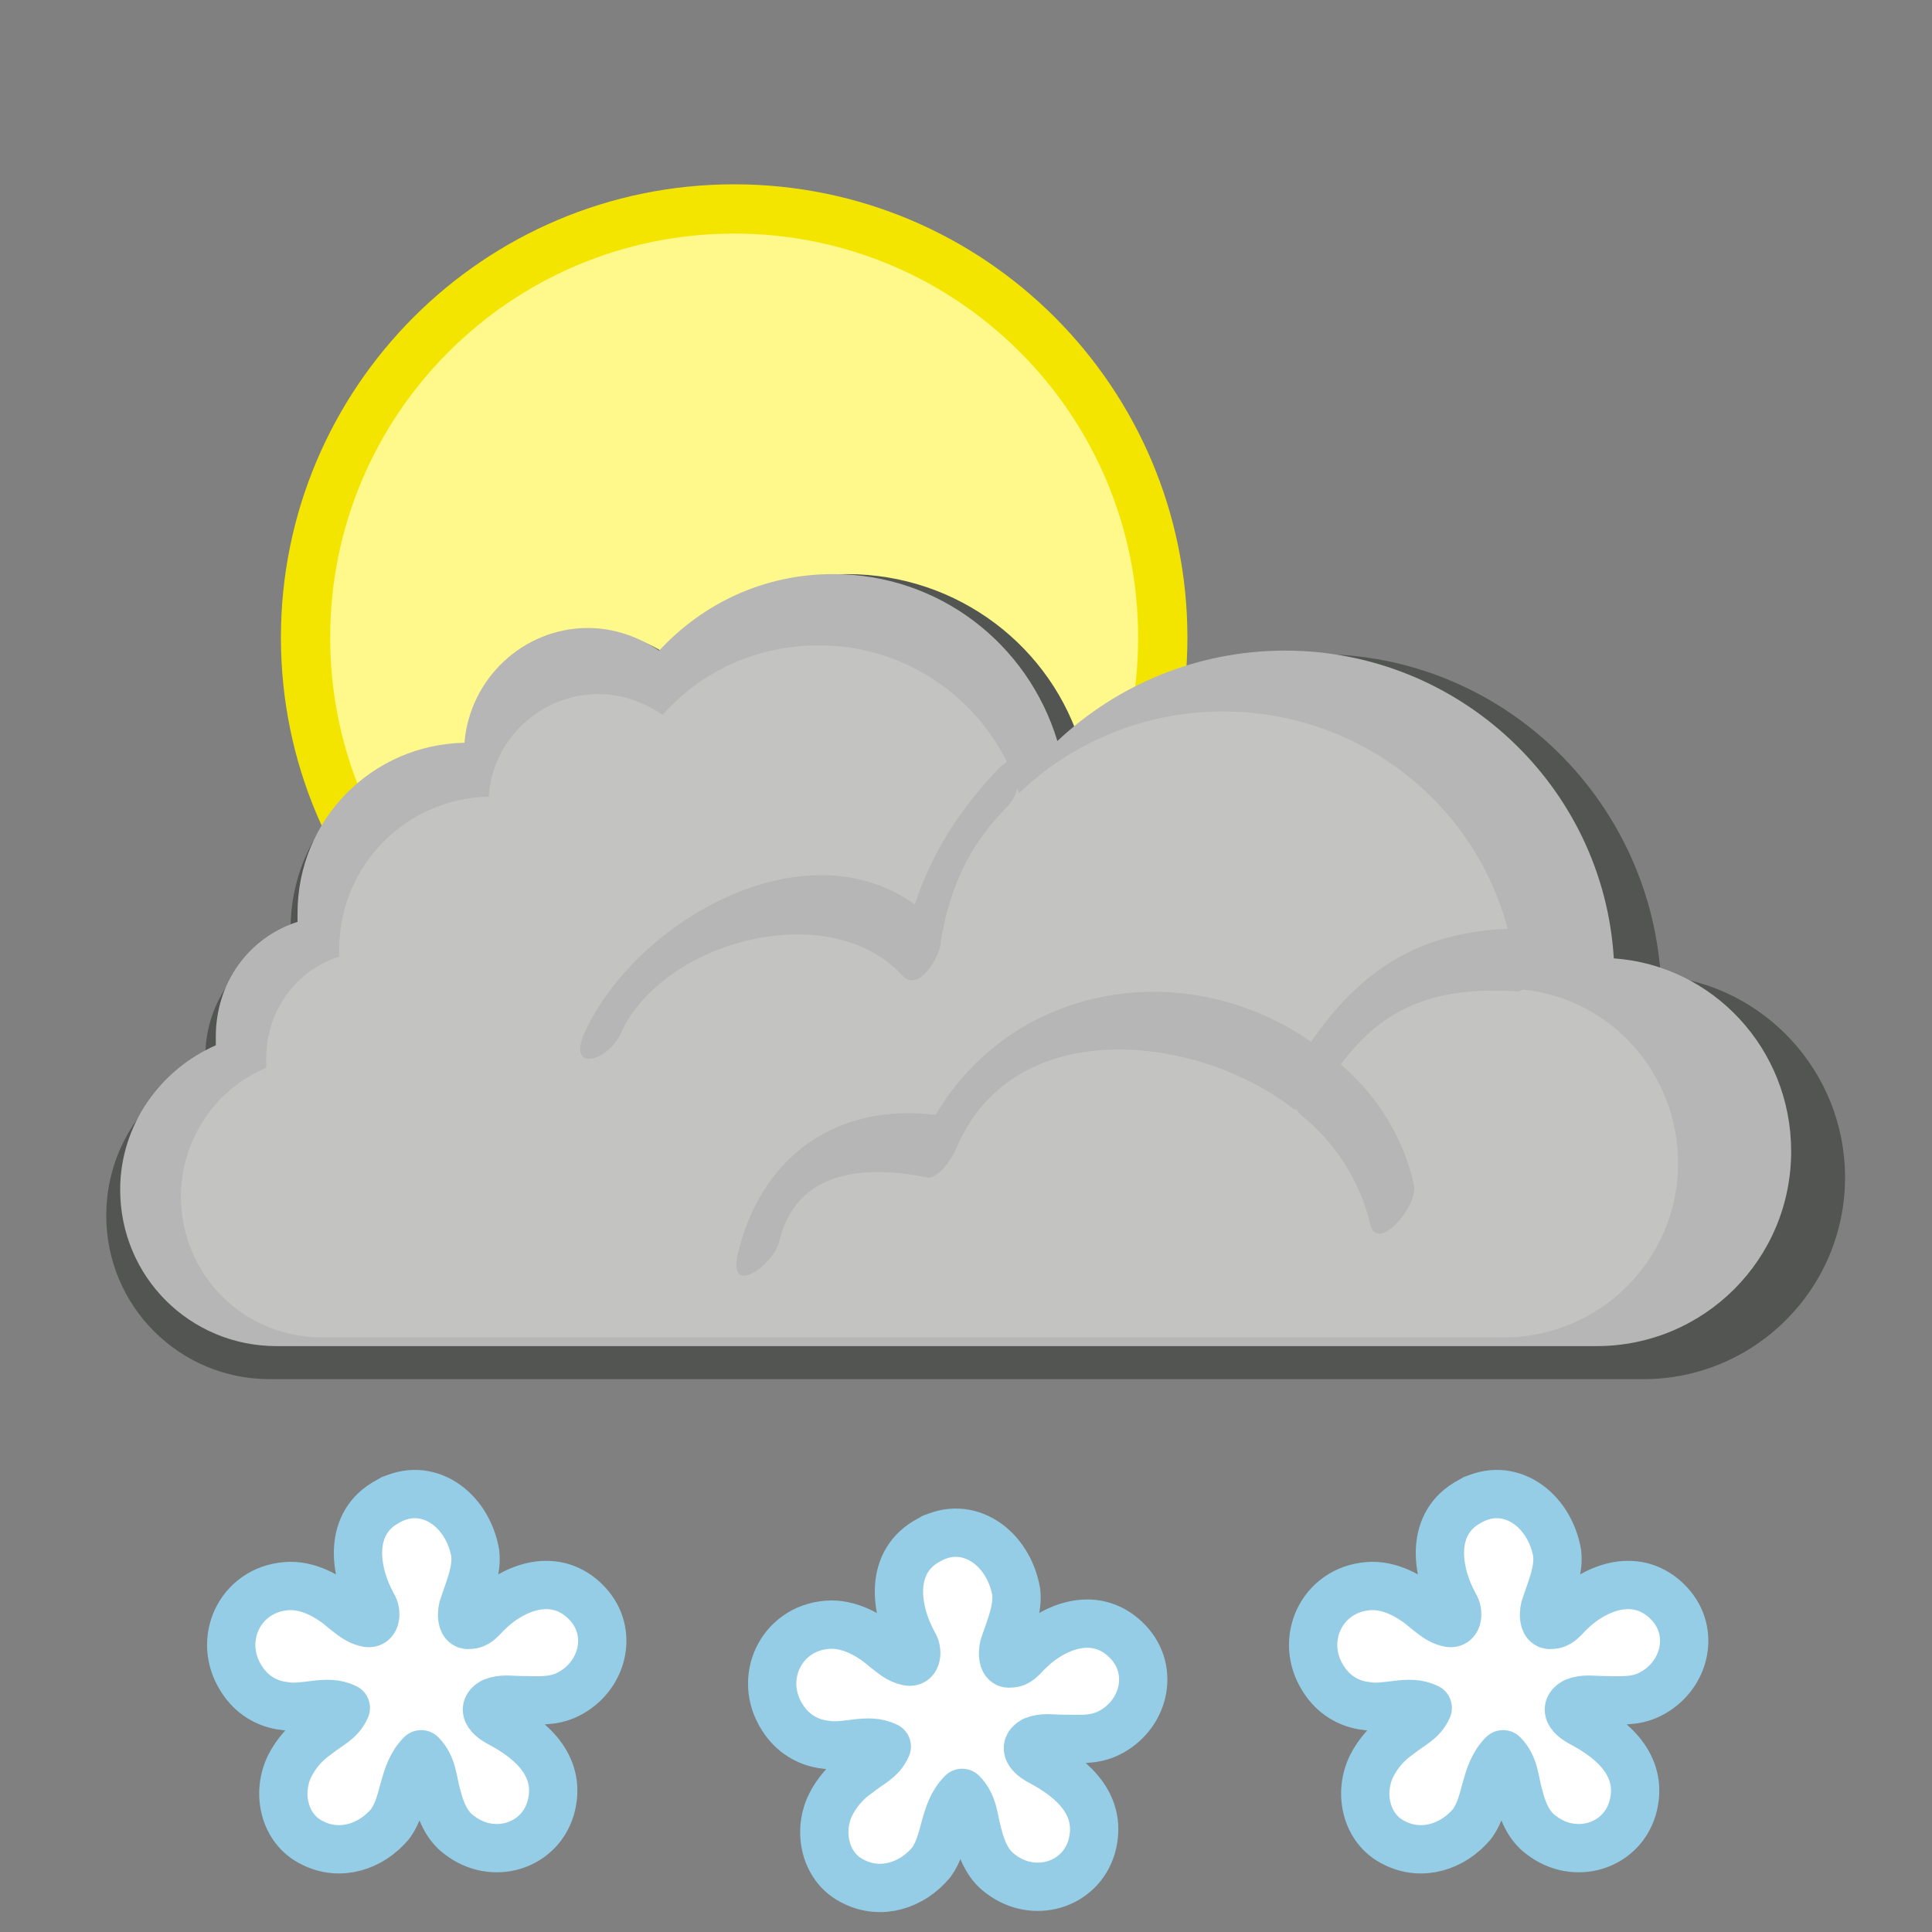 <?xml version="1.0" encoding="utf-8"?>
<!-- Created by sK1 2.0rc5 (https://sk1project.net/) -->
<svg xmlns="http://www.w3.org/2000/svg" height="100.0px" width="100.0px" version="1.1" xmlns:xlink="http://www.w3.org/1999/xlink" id="15ba39e0-6fb0-11ea-9616-b42e99a10389">

<rect width="100%" height="100%" fill="#808080" stroke="none"/>

<g>
	<g>
		<path style="stroke-linejoin:round;stroke:#f4e501;stroke-width:2.55;stroke-miterlimit:4.0;fill:#fff88a;" d="M 38.0,10.815 C 25.75,10.815 15.815,20.75 15.815,33.0 15.815,45.25 25.75,55.185 38.0,55.185 50.25,55.185 60.185,45.25 60.185,33.0 60.185,20.75 50.25,10.815 38.0,10.815 Z" />
		<g>
			<g>
				<path style="fill:#525552;" d="M 85.061,71.385 C 90.821,71.385 95.5,66.705 95.5,60.945 95.5,55.456 91.27,50.956 85.96,50.506 85.33,41.236 77.68,33.856 68.231,33.856 63.46,33.856 59.14,35.746 55.99,38.716 54.461,33.496 49.601,29.716 43.841,29.716 40.151,29.716 36.821,31.336 34.481,33.856 33.401,33.136 32.051,32.686 30.701,32.686 27.191,32.686 24.311,35.386 24.041,38.806 19.001,38.896 15.041,43.036 15.041,48.076 15.041,48.256 15.041,48.347 15.041,48.526 12.431,49.426 10.631,51.857 10.631,54.646 10.631,54.827 10.631,55.006 10.631,55.096 7.57,56.444 5.5,59.415 5.5,62.925 5.5,67.606 9.28,71.385 13.96,71.385 18.64,71.385 81.64,71.385 85.061,71.385 Z" />
			</g>
			<g>
				<path style="fill:#b6b6b6;" d="M 82.63,69.675 C 88.21,69.675 92.71,65.175 92.71,59.595 92.71,54.285 88.66,49.965 83.53,49.605 82.989,40.695 75.519,33.675 66.519,33.675 61.929,33.675 57.79,35.475 54.73,38.355 53.2,33.315 48.609,29.715 43.119,29.715 39.519,29.715 36.369,31.245 34.119,33.675 33.039,32.955 31.78,32.505 30.43,32.505 27.1,32.505 24.31,35.115 24.04,38.445 19.27,38.535 15.4,42.404 15.4,47.265 15.4,47.445 15.4,47.535 15.4,47.715 12.88,48.525 11.17,50.865 11.17,53.655 11.17,53.835 11.17,53.925 11.17,54.105 8.29,55.365 6.22,58.245 6.22,61.575 6.22,66.075 9.82,69.675 14.32,69.675 18.82,69.675 79.39,69.675 82.63,69.675 Z" />
			</g>
			<g>
				<path style="fill:#c3c3c2;" d="M 78.85,51.225 C 78.761,51.225 78.67,51.316 78.58,51.316 74.439,51.045 71.65,52.036 69.4,55.095 71.29,56.716 72.639,58.875 73.179,61.305 73.45,62.385 71.289,64.906 70.929,63.375 70.389,61.125 69.129,59.145 67.329,57.705 67.238,57.615 67.149,57.524 67.149,57.435 67.059,57.435 66.968,57.435 66.878,57.344 62.018,53.565 52.479,52.394 49.508,59.414 49.328,59.864 48.608,61.034 47.978,60.943 44.828,60.314 41.228,60.494 40.328,64.273 40.058,65.443 37.718,67.154 38.168,64.994 39.338,59.864 43.298,57.074 48.428,57.704 52.478,50.864 61.387,49.424 67.868,53.924 70.388,50.235 73.448,48.254 78.038,48.074 76.328,41.595 70.388,36.824 63.278,36.824 59.228,36.824 55.448,38.445 52.748,41.054 52.748,40.964 52.658,40.874 52.658,40.784 52.568,41.144 52.387,41.504 52.118,41.774 50.138,43.754 49.148,46.004 48.698,48.704 48.698,49.514 47.528,51.404 46.718,50.504 42.938,46.364 34.298,48.704 32.138,53.474 31.508,54.914 29.348,55.544 30.248,53.474 32.858,47.714 41.588,42.674 47.348,46.814 48.248,44.114 49.688,41.864 51.759,39.704 51.848,39.614 52.029,39.524 52.118,39.434 50.318,35.834 46.628,33.404 42.398,33.404 39.158,33.404 36.278,34.754 34.298,37.004 33.398,36.374 32.228,35.924 30.968,35.924 27.998,35.924 25.478,38.264 25.298,41.235 20.978,41.324 17.558,44.835 17.558,49.154 17.558,49.244 17.558,49.424 17.558,49.514 15.308,50.234 13.778,52.304 13.778,54.824 13.778,55.004 13.778,55.094 13.778,55.273 11.168,56.354 9.367,58.964 9.367,61.934 9.367,65.984 12.607,69.223 16.658,69.223 20.708,69.223 74.887,69.223 77.858,69.223 82.808,69.223 86.858,65.173 86.858,60.223 86.86,55.545 83.35,51.675 78.85,51.225 Z" />
			</g>
		</g>
		<g>
			<g>
				<path style="stroke-linejoin:round;stroke:#94cde5;stroke-linecap:round;stroke-miterlimit:10.0;stroke-width:2.5;fill:#ffffff;" d="M 20.1,77.7 C 18.0,78.8 18.3,81.3 19.3,83.1 19.5,83.4 19.5,84.1 19.0,84.0 18.5,83.9 18.2,83.6 17.8,83.3 17.0,82.6 15.9,82.0 14.8,82.1 12.4,82.3 11.2,84.9 12.5,86.9 13.0,87.7 13.8,88.2 14.7,88.3 15.8,88.5 16.9,87.9 17.9,88.4 17.6,89.1 17.0,89.3 16.4,89.8 15.8,90.2 15.3,90.8 15.0,91.4 14.3,92.8 14.7,94.7 16.2,95.4 17.6,96.1 19.2,95.6 20.2,94.4 21.0,93.3 20.8,91.8 21.8,90.8 22.4,91.4 22.4,92.2 22.6,92.9 22.8,93.7 23.1,94.5 23.8,95.0 25.5,96.3 27.9,95.6 28.5,93.6 29.1,91.5 27.6,90.1 25.9,89.2 25.5,89.0 24.8,88.5 25.5,88.1 26.0,87.9 26.4,88.0 27.0,88.0 27.8,88.0 28.6,88.1 29.4,87.7 31.2,86.8 31.8,84.5 30.4,83.0 28.8,81.3 26.6,82.1 25.2,83.5 24.9,83.8 24.7,84.1 24.3,84.1 23.8,84.2 23.9,83.3 24.0,83.1 24.3,82.2 24.7,81.3 24.6,80.4 24.2,78.1 22.1,76.6 20.1,77.7 19.4,78.1 20.8,77.3 20.1,77.7 Z" />
			</g>
		</g>
		<g>
			<g>
				<path style="stroke-linejoin:round;stroke:#94cde5;stroke-linecap:round;stroke-miterlimit:10.0;stroke-width:2.5;fill:#ffffff;" d="M 48.1,79.7 C 46.0,80.8 46.3,83.3 47.3,85.1 47.5,85.4 47.5,86.1 47.0,86.0 46.5,85.9 46.2,85.6 45.8,85.3 45.0,84.6 43.9,84.0 42.8,84.1 40.4,84.3 39.2,86.9 40.5,88.9 41.0,89.7 41.8,90.2 42.7,90.3 43.8,90.5 44.9,89.9 45.9,90.4 45.6,91.1 45.0,91.3 44.4,91.8 43.8,92.2 43.3,92.8 43.0,93.4 42.3,94.8 42.7,96.7 44.2,97.4 45.6,98.1 47.2,97.6 48.2,96.4 49.0,95.3 48.8,93.8 49.8,92.8 50.4,93.4 50.4,94.2 50.6,94.9 50.8,95.7 51.1,96.5 51.8,97.0 53.5,98.3 55.9,97.6 56.5,95.6 57.1,93.5 55.6,92.1 53.9,91.2 53.5,91.0 52.8,90.5 53.5,90.1 54.0,89.9 54.4,90.0 55.0,90.0 55.8,90.0 56.6,90.1 57.4,89.7 59.2,88.8 59.8,86.5 58.4,85.0 56.8,83.3 54.6,84.1 53.2,85.5 52.9,85.8 52.7,86.1 52.3,86.1 51.8,86.2 51.9,85.3 52.0,85.1 52.3,84.2 52.7,83.3 52.6,82.4 52.2,80.1 50.1,78.6 48.1,79.7 47.4,80.1 48.8,79.3 48.1,79.7 Z" />
			</g>
		</g>
		<g>
			<g>
				<path style="stroke-linejoin:round;stroke:#94cde5;stroke-linecap:round;stroke-miterlimit:10.0;stroke-width:2.5;fill:#ffffff;" d="M 76.1,77.7 C 74.0,78.8 74.3,81.3 75.3,83.1 75.5,83.4 75.5,84.1 75.0,84.0 74.5,83.9 74.2,83.6 73.8,83.3 73.0,82.6 71.9,82.0 70.8,82.1 68.4,82.3 67.2,84.9 68.5,86.9 69.0,87.7 69.8,88.2 70.7,88.3 71.8,88.5 72.9,87.9 73.9,88.4 73.6,89.1 73.0,89.3 72.4,89.8 71.8,90.2 71.3,90.8 71.0,91.4 70.3,92.8 70.7,94.7 72.2,95.4 73.6,96.1 75.2,95.6 76.2,94.4 77.0,93.3 76.8,91.8 77.8,90.8 78.4,91.4 78.4,92.2 78.6,92.9 78.8,93.7 79.1,94.5 79.8,95.0 81.5,96.3 83.9,95.6 84.5,93.6 85.1,91.5 83.6,90.1 81.9,89.2 81.5,89.0 80.8,88.5 81.5,88.1 82.0,87.9 82.4,88.0 83.0,88.0 83.8,88.0 84.6,88.1 85.4,87.7 87.2,86.8 87.8,84.5 86.4,83.0 84.8,81.3 82.6,82.1 81.2,83.5 80.9,83.8 80.7,84.1 80.3,84.1 79.8,84.2 79.9,83.3 80.0,83.1 80.3,82.2 80.7,81.3 80.6,80.4 80.2,78.1 78.1,76.6 76.1,77.7 75.4,78.1 76.8,77.3 76.1,77.7 Z" />
			</g>
		</g>
	</g>
</g>
</svg>